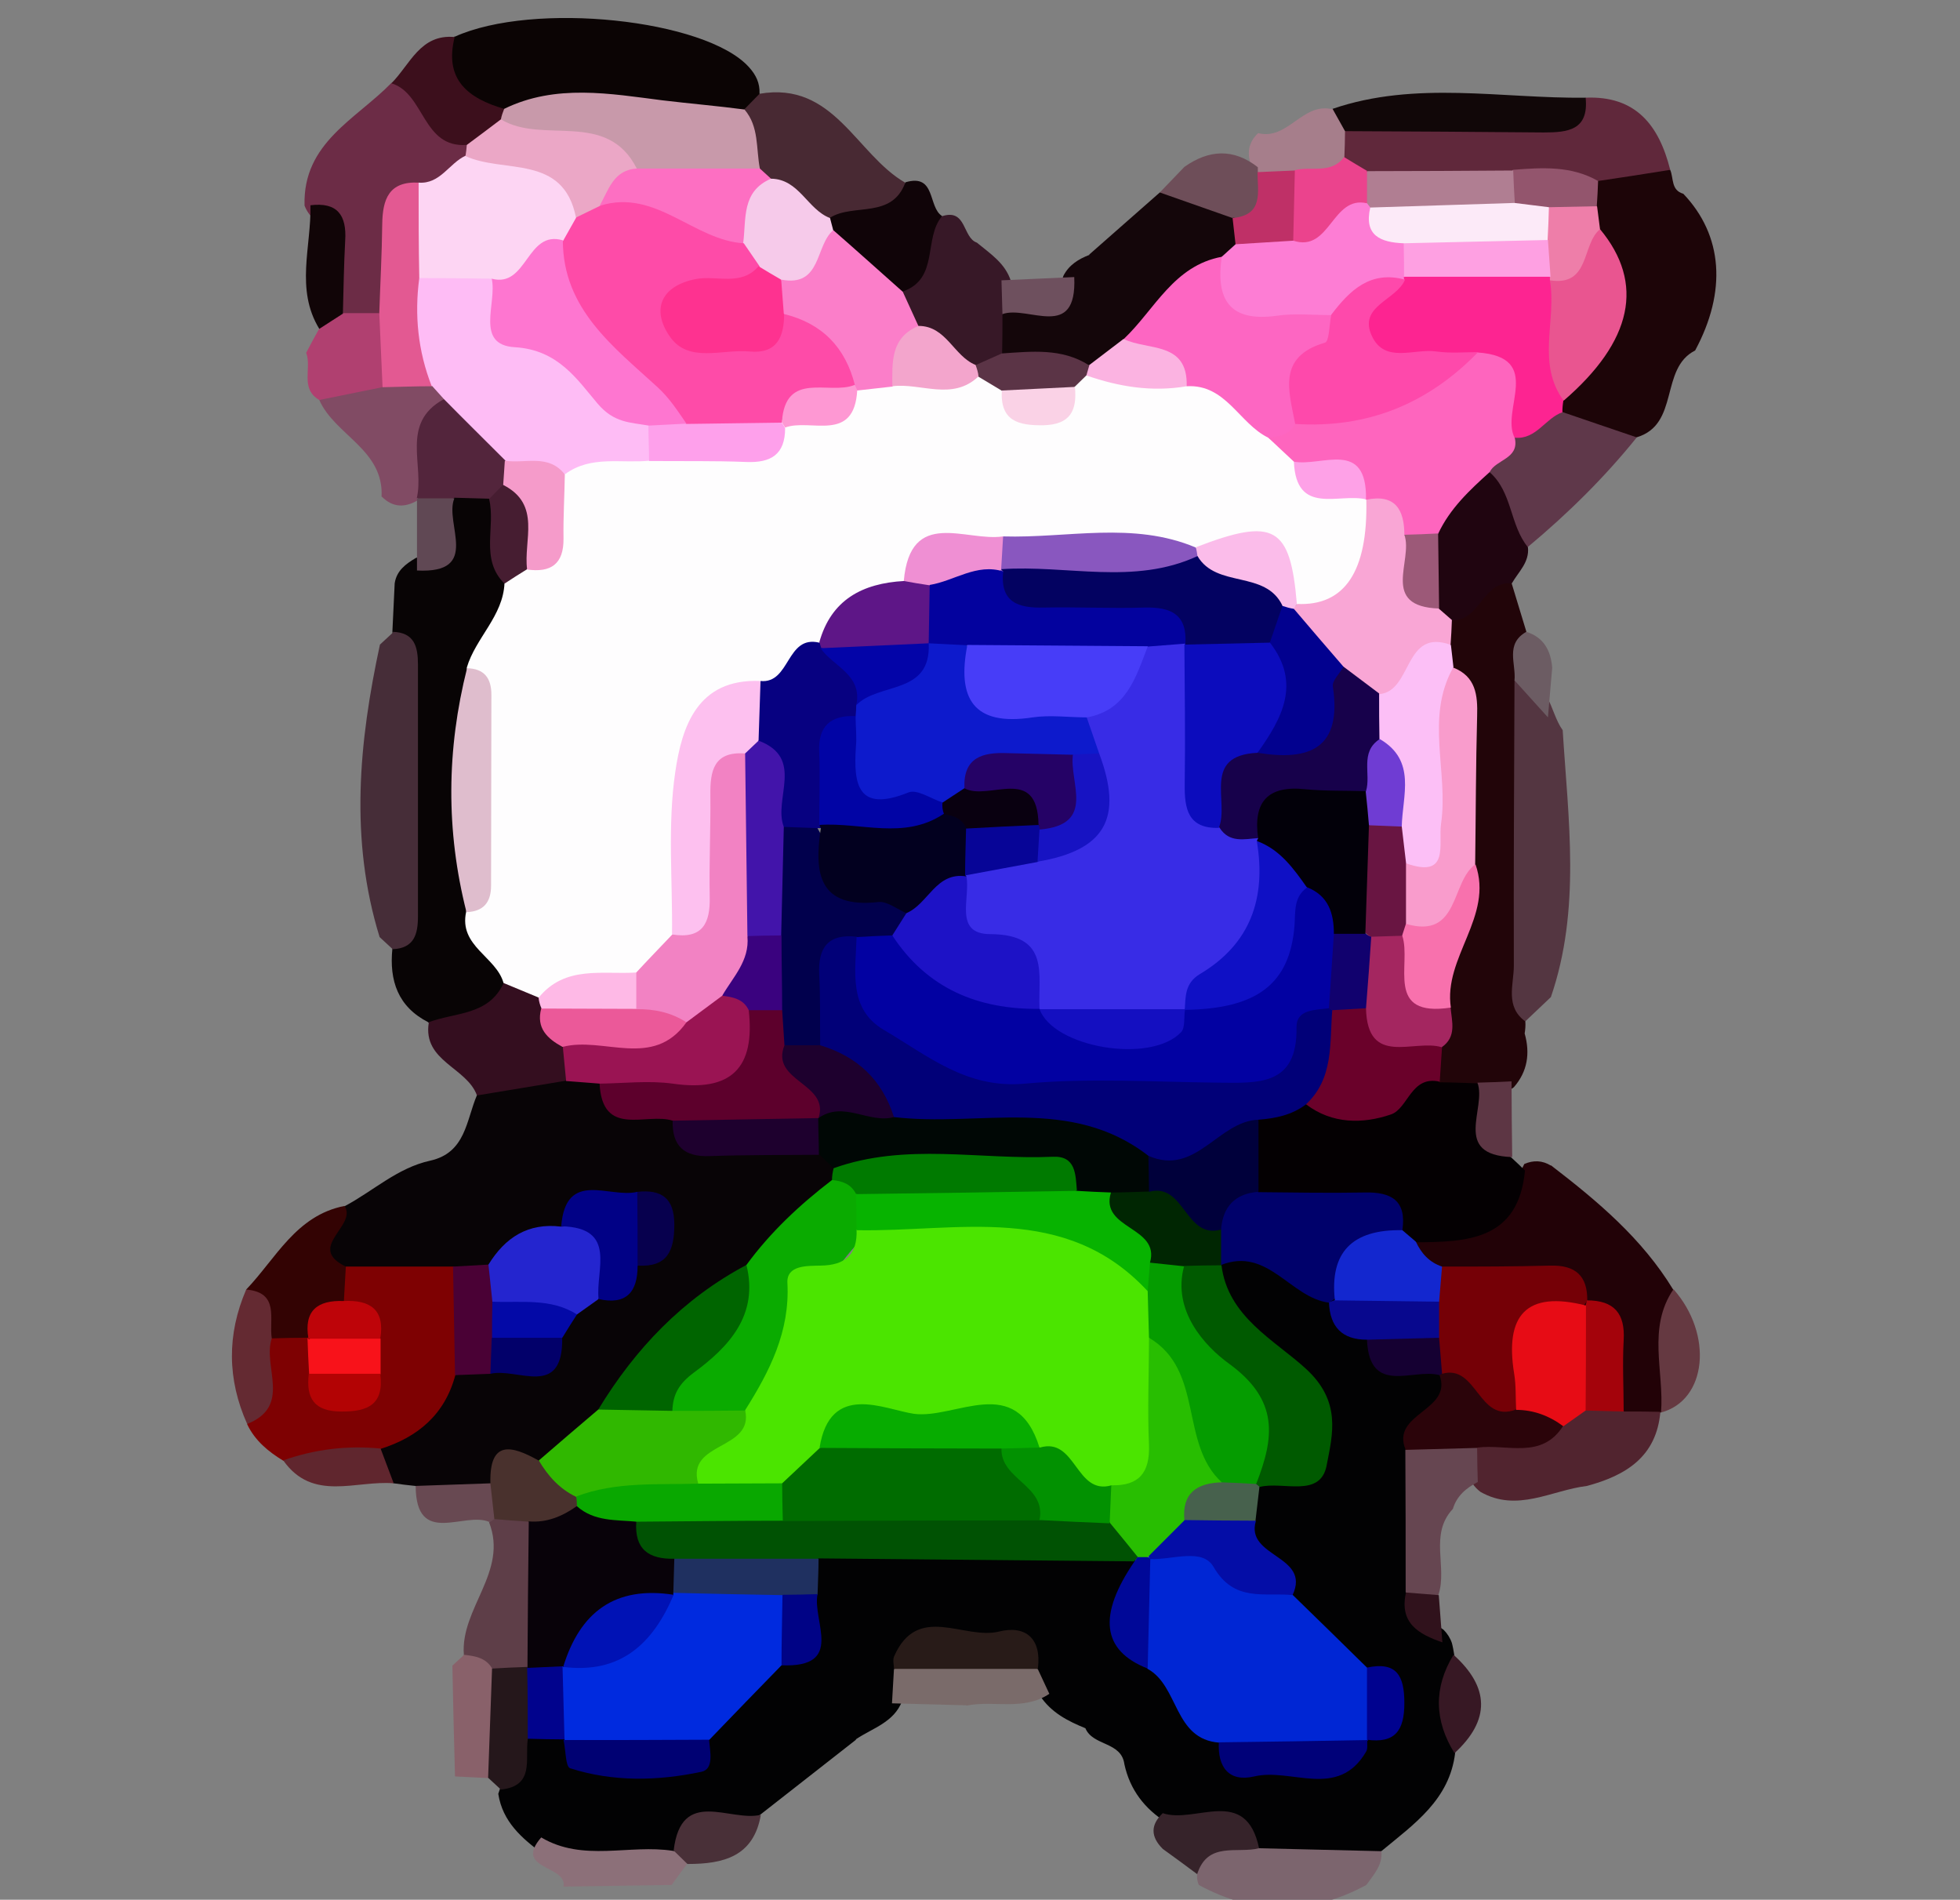 <?xml version="1.0" encoding="UTF-8"?>
<svg id="Capa_2" xmlns="http://www.w3.org/2000/svg" version="1.1" viewBox="0 0 597.9 579.4">
  <rect x="0" y="0" width="597.9" height="579.4" fill="#808080" stroke="none"/>
  <!-- Generator: Adobe Illustrator 29.0.1, SVG Export Plug-In . SVG Version: 2.1.0 Build 192)  -->
  <defs>
    <style>
      .st0 {
        fill: #0026d4;
      }

      .st1 {
        fill: #330303;
      }

      .st2 {
        fill: #200510;
      }

      .st3 {
        fill: #6e505e;
      }

      .st4 {
        fill: #60262e;
      }

      .st5 {
        fill: #fdc0ef;
      }

      .st6 {
        fill: #f59bca;
      }

      .st7 {
        fill: #30b800;
      }

      .st8 {
        fill: #e70c15;
      }

      .st9 {
        fill: #f9a6d5;
      }

      .st10 {
        fill: #5d3644;
      }

      .st11 {
        fill: #be0409;
      }

      .st12 {
        fill: #60283b;
      }

      .st13 {
        fill: #11016e;
      }

      .st14 {
        fill: #08088e;
      }

      .st15 {
        fill: #49312d;
      }

      .st16 {
        fill: #a42660;
      }

      .st17 {
        fill: #fd6fc2;
      }

      .st18 {
        fill: #005a00;
      }

      .st19 {
        fill: #691542;
      }

      .st20 {
        fill: #0b0404;
      }

      .st21 {
        fill: #653941;
      }

      .st22 {
        fill: #fea1e7;
      }

      .st23 {
        fill: #6c5c63;
      }

      .st24 {
        fill: #fd2491;
      }

      .st25 {
        fill: #6e4e59;
      }

      .st26 {
        fill: #100408;
      }

      .st27 {
        fill: #030261;
      }

      .st28 {
        fill: #fdd5f3;
      }

      .st29 {
        fill: #000898;
      }

      .st30 {
        fill: #fe3290;
      }

      .st31 {
        fill: #814b64;
      }

      .st32 {
        fill: #89616a;
      }

      .st33 {
        fill: #6f3cd3;
      }

      .st34 {
        fill: #080209;
      }

      .st35 {
        fill: #1d0508;
      }

      .st36 {
        fill: #fad2e6;
      }

      .st37 {
        fill: #493038;
      }

      .st38 {
        fill: #2b040a;
      }

      .st39 {
        fill: #07004e;
      }

      .st40 {
        fill: #3c0f1c;
      }

      .st41 {
        fill: #040002;
      }

      .st42 {
        fill: #25171b;
      }

      .st43 {
        fill: #9c5978;
      }

      .st44 {
        fill: #fbb3e1;
      }

      .st45 {
        fill: #0309a7;
      }

      .st46 {
        fill: #1d12c6;
      }

      .st47 {
        fill: #7c656e;
      }

      .st48 {
        fill: #7a6b6a;
      }

      .st49 {
        fill: #080405;
      }

      .st50 {
        fill: #eba7c6;
      }

      .st51 {
        fill: #090010;
      }

      .st52 {
        fill: #010186;
      }

      .st53 {
        fill: #110708;
      }

      .st54 {
        fill: #02001f;
      }

      .st55 {
        fill: #6a012a;
      }

      .st56 {
        fill: #1f3060;
      }

      .st57 {
        fill: #020009;
      }

      .st58 {
        fill: #684952;
      }

      .st59 {
        fill: #f99ccc;
      }

      .st60 {
        fill: #0aab00;
      }

      .st61 {
        fill: #371824;
      }

      .st62 {
        fill: #b07e92;
      }

      .st63 {
        fill: #f8121a;
      }

      .st64 {
        fill: #e95590;
      }

      .st65 {
        fill: #ef8fd3;
      }

      .st66 {
        fill: #000705;
      }

      .st67 {
        fill: #040da7;
      }

      .st68 {
        fill: #2425cf;
      }

      .st69 {
        fill: #4214aa;
      }

      .st70 {
        fill: #220509;
      }

      .st71 {
        fill: #543641;
      }

      .st72 {
        fill: #00016b;
      }

      .st73 {
        fill: #00003b;
      }

      .st74 {
        fill: #461d31;
      }

      .st75 {
        fill: #340e1f;
      }

      .st76 {
        fill: #0304a8;
      }

      .st77 {
        fill: #371827;
      }

      .st78 {
        fill: #002adf;
      }

      .st79 {
        fill: #664651;
      }

      .st80 {
        fill: #010078;
      }

      .st81 {
        fill: #30121c;
      }

      .st82 {
        fill: #e35992;
      }

      .st83 {
        fill: #1713c3;
      }

      .st84 {
        fill: #a67e8b;
      }

      .st85 {
        fill: #fea0eb;
      }

      .st86 {
        fill: #fd7dd4;
      }

      .st87 {
        fill: #382ce6;
      }

      .st88 {
        fill: #0104a5;
      }

      .st89 {
        fill: #b30304;
      }

      .st90 {
        fill: #fd66c2;
      }

      .st91 {
        fill: #0f10c5;
      }

      .st92 {
        fill: #080406;
      }

      .st93 {
        fill: #eb5999;
      }

      .st94 {
        fill: #17014b;
      }

      .st95 {
        fill: #fe65be;
      }

      .st96 {
        fill: #4be500;
      }

      .st97 {
        fill: #8957bf;
      }

      .st98 {
        fill: #eb438d;
      }

      .st99 {
        fill: #fe49ab;
      }

      .st100 {
        fill: #93556d;
      }

      .st101 {
        fill: #a4030b;
      }

      .st102 {
        fill: #750006;
      }

      .st103 {
        fill: #fbbcea;
      }

      .st104 {
        fill: #059c00;
      }

      .st105 {
        fill: #070181;
      }

      .st106 {
        fill: #473df8;
      }

      .st107 {
        fill: #0c0cbd;
      }

      .st108 {
        fill: #150032;
      }

      .st109 {
        fill: #fe4ba8;
      }

      .st110 {
        fill: #bf3067;
      }

      .st111 {
        fill: #000386;
      }

      .st112 {
        fill: #feb9e6;
      }

      .st113 {
        fill: #281b18;
      }

      .st114 {
        fill: #220207;
      }

      .st115 {
        fill: #0201a2;
      }

      .st116 {
        fill: #250266;
      }

      .st117 {
        fill: #5e3e48;
      }

      .st118 {
        fill: #1327cf;
      }

      .st119 {
        fill: #5b3446;
      }

      .st120 {
        fill: #5f384a;
      }

      .st121 {
        fill: #00028f;
      }

      .st122 {
        fill: #fcbff6;
      }

      .st123 {
        fill: #5e1687;
      }

      .st124 {
        fill: #03029e;
      }

      .st125 {
        fill: #000173;
      }

      .st126 {
        fill: #fceaf8;
      }

      .st127 {
        fill: #005203;
      }

      .st128 {
        fill: #462d38;
      }

      .st129 {
        fill: #b04070;
      }

      .st130 {
        fill: #5d002c;
      }

      .st131 {
        fill: #000179;
      }

      .st132 {
        fill: #0d1acc;
      }

      .st133 {
        fill: #642a32;
      }

      .st134 {
        fill: #9a1453;
      }

      .st135 {
        fill: #fb7ec9;
      }

      .st136 {
        fill: #01004d;
      }

      .st137 {
        fill: #f6caea;
      }

      .st138 {
        fill: #febcf5;
      }

      .st139 {
        fill: #09a800;
      }

      .st140 {
        fill: #07b300;
      }

      .st141 {
        fill: #f3a5cc;
      }

      .st142 {
        fill: #140fc1;
      }

      .st143 {
        fill: #28be01;
      }

      .st144 {
        fill: #07ac00;
      }

      .st145 {
        fill: #604854;
      }

      .st146 {
        fill: #47614d;
      }

      .st147 {
        fill: #f871ad;
      }

      .st148 {
        fill: #029101;
      }

      .st149 {
        fill: #f282c3;
      }

      .st150 {
        fill: #02018f;
      }

      .st151 {
        fill: #ee7ea9;
      }

      .st152 {
        fill: #fea0e2;
      }

      .st153 {
        fill: #4a0135;
      }

      .st154 {
        fill: #002602;
      }

      .st155 {
        fill: #3a027f;
      }

      .st156 {
        fill: #0012b5;
      }

      .st157 {
        fill: #fefdfe;
      }

      .st158 {
        fill: #02006a;
      }

      .st159 {
        fill: #fe76d0;
      }

      .st160 {
        fill: #14060a;
      }

      .st161 {
        fill: #01038d;
      }

      .st162 {
        fill: #007a00;
      }

      .st163 {
        fill: #dfbdcd;
      }

      .st164 {
        fill: #482933;
      }

      .st165 {
        fill: #6c2c46;
      }

      .st166 {
        fill: #7e0102;
      }

      .st167 {
        fill: #36232a;
      }

      .st168 {
        fill: #53253c;
      }

      .st169 {
        fill: #51242f;
      }

      .st170 {
        fill: #1e002e;
      }

      .st171 {
        fill: #c899aa;
      }

      .st172 {
        fill: #070597;
      }

      .st173 {
        fill: #020203;
      }

      .st174 {
        fill: #8c7079;
      }

      .st175 {
        fill: #fe98d3;
      }

      .st176 {
        fill: #006500;
      }

      .st177 {
        fill: #006c00;
      }

      .st178 {
        fill: #110507;
      }
    </style>
  </defs>
  <g id="Capa_1-2">
    <g>
      <path class="st173" d="M261,530.7c-9.7,7.6-19.3,15.1-29,22.7-8.2,6.2-20.1,5-27.3,13.4-13.2,4.3-26.2,4.5-39.1-1.4-6.4-4.7-12.3-9.8-13.6-18.3,2-6,4.2-11.9,7.9-17.1,3.1-2.4,6.6-2.7,10.2-1.8,1.6.6,3.1,1.5,4.4,2.7,14.4,9.3,28.3,8.7,38.3-1.7,5.9-10.4,13.9-18.6,24.4-24.4,12-3.9,5.8-14.6,8.2-22.1.8-4.2,2.2-7.9,6.1-10.3,29.8-5.3,59.6-3.3,89.4-1.3,8.1,3.1,6,8.9,4.6,15.3-1.5,7-3.4,14.9,5.6,19.2,9.4,6.3,13.7,17.5,23,24,12.6,11.1,25.9,10.3,39.5,2.1,1-1.3,2.2-2.5,3.5-3.6,8.1-6.4,8.4-11.9-1.8-16.3-10.5-5.9-18.8-14.1-24.4-24.8-3.1-8.4-13-13.6-11.6-24.2.2-3.8,1.1-7.4,3.6-10.4,22.9-11.4,23.4-18.2,5.4-38-7.4-8.2-23-13.1-15.6-29.5,14.3-9,23.6,0,32.8,9.1,4.1,4.6,8.1,9.3,13.3,12.9,4.3,9.2,15.9,5.8,21.7,12.4,6.8,10.6-8,15.5-6.5,24.7.1,12.1,0,24.2-.2,36.4-1,6.8.4,12.7,6.6,16.7,1.1,1.1,2,2.5,2.5,4,.3,1.1.5,2.3.7,3.5,1.7,10,1.5,20,.3,30-1.7,14.3-12.5,21.7-22.4,29.9-11,7.5-22.8,5.9-34.7,3.1-7.6-11-20.5-8.1-30.9-11.7-6.7-4.2-11.2-10-12.9-17.8-.9-7-9.6-5.5-11.9-11-5.4-2.2-10.5-4.8-13.9-10-1.9-2.8-3.3-5.8-4.6-8.8-12.1-9-24.7-8.8-34.9.6-.5,3.4-1.2,6.7-2.5,9.9-2.5,6.5-8.9,8.2-14,11.6h0Z"/>
      <path class="st92" d="M126.7,453.2c-2.2-.2-4.4-.5-6.6-.8-4.7-2.2-7.2-5.5-5.2-10.9,7.4-8.3,15.6-15.9,23.4-24,2.9-1.9,6.2-2.6,9.7-2.9,7-1.7,16.4,3.5,20.1-7.3,1.4-3,3.2-5.8,5.5-8.3,2.4-2.4,5.2-4,8.2-5.3,5.7-1.3,8.8-5.8,12.2-9.9,5.9-5.3,12.2-10.6-.7-15-8-.5-15.9-.7-20.8,7.6-8.1,3.8-16,8-23.7,12.6-3.7,1.5-7.6,1.9-11.5,2.1-10.1.5-20.1.9-30.1-.9-15.8-6-10-14.1-2.1-22.3,8.7-4.6,16.1-11.7,26.1-13.9,10.9-2.4,11-12.3,14.3-20,7.1-7.4,16.5-7.7,25.8-8.7,4,0,7.9.6,11.5,2.6,5.6,8.6,16.1,7.6,23.8,12.1,5,8.3,13.4,7,21.2,7.2,6.7.2,13.4-.2,19.9,1.9,2.7,1,5,2.7,6.6,5.1.9,1.7,1.3,3.5,1.1,5.4-6.2,12.4-17.1,20.4-27.1,29.2-15.6,12.8-29.6,27.1-42.4,42.6-5.5,6.9-10.9,13.8-19.9,16.4-8.3-1-13.5,5.1-19.9,8.6-6.9,2-13.4,1.3-19.3-3.2h0Z"/>
      <path class="st49" d="M130.7,311.8c-9.3-4.7-12-12.7-11-22.5,3.5-32.2,3.4-64.4,0-96.7.2-4.9.5-9.8.7-14.7.6-3.9,3.4-5.9,6.4-7.7,10.2-3.1,4.4-16.3,12.9-20.5,3.9-1.4,7.5-1.1,10.8,1.4,6,7.7,3.4,17.4,5.8,25.9,1.7,11.9-6.1,20.5-10.7,30.2-3.1,22.6-2.5,45.3-.3,67.9,1.7,9.5,10.9,16.2,10,26.7-5.4,10.6-13.2,15-24.8,10h0Z"/>
      <path class="st70" d="M461.1,177.8c1.5,4.9,3,9.9,4.5,14.8,1,6.2,1.9,12.5,1.4,18.8-.6,33.4,2.4,66.8-1.7,100.1.1,1.2,0,2.5-.2,3.7,1.7,6,.9,11.6-3.3,16.4-3.4,2.5-7.2,3.2-11.3,3.2-4.1,0-8-.9-11.5-3.4-2.9-3.2-3.4-7.1-3-11.3.5-4.8,2-9.5,1.9-14.5-1.2-15,10.9-27.7,7.2-43.1-2-18.7,4.1-38-4-56.3-1.3-2.8-2-5.7-2.1-8.8,0-3,.6-5.9,1.9-8.6,5.6-5.6,8.7-15.9,20.1-11.2h0Z"/>
      <path class="st20" d="M138.7,11.2c24.1-10.9,76.5-5.3,89.7,9.2,2.3,2.5,3.4,5,3.3,8.1,1.1,4.1-1.5,6-4.5,7.6-13.3,4.7-26.3-1.3-39.5-1.4-11.5-.1-22.9-.3-34.4,1.4-19.5-5.6-21.1-8.4-14.7-25h0Z"/>
      <path class="st166" d="M138.9,419.4c-3.2,12-11.4,18.9-22.8,22.5-9.3,6.5-19.2,7.5-29.7,3.6-4.6-2.8-8.6-6.1-11-11.1,3.5-8.8.2-19.2,6.9-27.2,3.6-2.2,7.3-2.2,11-.2,3.2,2.4,4.4,5.9,5.3,9.5.9,3.3.4,7.6,5.4,8.2,4.7.6,6.6-1.9,7-6.1.2-3.1.4-6.2.2-9.3.5-6.5-6.1-8.7-8.3-13.6-.9-3.6-.7-6.9,2.6-9.4h32.9c8.2,10.9,7.7,21.9.6,33.1h0Z"/>
      <path class="st35" d="M509.5,51.8c1.1,2.6.2,6.2,4,7.3,12.1,12.7,13.3,29.8,3.6,47.8-10.9,5.5-4.6,22.6-17.9,26.5-9,2.8-16.4-.4-23-6.4-.9-1.6-1.2-3.4-1-5.2,12.1-15.5,22.1-31.4,9.8-51.6-1-2.8-1.3-5.6-1.2-8.5.4-3.1,1.4-5.9,3.4-8.3,7.1-5.3,14.3-8.5,22.2-1.6h0Z"/>
      <path class="st114" d="M473.1,355.4c14.2,10.9,27.8,22.3,37.3,37.9,1.2,12.8,4.6,25.8-3.8,37.6v-.2c-3.6,2.7-7.4,3.3-11.4,1.2-5.3-5-5.3-11.9-5.2-18.3,0-6.5-1.9-11.6-7.4-15.1-4.9-8.6-13.2-6.9-21-7.1-7.3-.2-14.6.4-21.8-1.6-4.8-1.9-8.5-4.7-8.7-10.4,11.8-7.5,27.1-9.9,33.9-24.4,2.8-1.2,5.5-1.1,8.1.5h0Z"/>
      <path class="st160" d="M332.2,77.7c7.2-6.3,14.4-12.7,21.6-19,9.5-4.6,16.9-.7,23.7,5.9,1.6,2.5,2.2,5.3,1.9,8.2-.5,2.8-2,5.1-4.2,6.9-12.4,6.4-20.8,17.5-30.6,26.9-4.2,3.8-8.7,7-14.6,7.2-8.4-1.6-17.5,0-25-5.8-2.4-3.3-2.6-6.9-1.2-10.7,4.2-8.5,17.6-2.8,20.6-13.2,1.7-3.3,4.6-5.1,8-6.4h0Z"/>
      <path class="st165" d="M92.9,62.6c-.5-19.1,15.7-26.2,26.5-37.3,14.9-3.7,15.1,12.6,23.7,17.3.8,1.8,1,3.6.6,5.5-2.9,6.7-8.7,9.8-15,12.2-8,2.1-6.6,8.8-7.1,14.6-.7,7.6.8,15.7-4.8,22.3-3.4,2.2-7,2.4-10.7.9-10.8-8-1.4-22.6-10.3-31.2-1.3-1.2-2.3-2.6-2.9-4.2h0Z"/>
      <path class="st12" d="M509.5,51.8c-7.3,1.2-14.6,2.3-22,3.4-9,3.5-18.3.9-27.5,1.6-13.9-.2-27.8,1.3-41.6-1.1-4.5-1.3-8.1-3.6-10.2-7.9-1-3.4-.6-6.5,2-9.1,16.5-7.6,34-2.4,50.9-3.9,7.7-.7,16.2,2.1,22.5-5,15.5-.7,22.5,8.5,25.9,22h0Z"/>
      <path class="st71" d="M465.4,311.6c-6.4-4.6-3.6-11.3-3.6-17.1-.1-29,.1-58.1.2-87.1,11-.8,10.5,9.5,14.7,15.3,1.7,27.3,5.6,54.6-3.6,81.4-2.6,2.5-5.2,4.9-7.8,7.4Z"/>
      <path class="st128" d="M119.8,192.7c6.6.2,7.7,4.5,7.7,10,0,25.6,0,51.2,0,76.8,0,5.5-1.2,9.7-7.7,10-1.3-1.2-2.7-2.5-4-3.7-9.2-29.8-6.3-59.5.1-89.2,1.3-1.2,2.7-2.5,4-3.7h0Z"/>
      <path class="st164" d="M227.1,33.3c1.5-1.6,3.1-3.1,4.6-4.7,22.7-3.9,29.4,18.4,44.4,27.1,1.6,16.3-11.9,11.3-19.9,14.1-9-.8-14.9-7.3-21.9-11.9-2.2-1.7-3.9-3.8-5.3-6.3-2.2-5.9-4.3-11.9-2-18.3h0Z"/>
      <path class="st120" d="M476.7,125.7c7.5,2.6,15,5.1,22.6,7.7-9.9,12.3-21.1,23.3-33.2,33.4-12.6-1.6-10.3-13.2-13.9-20.9,0-6.1,4-10.1,7.9-14,5.1-3.3,9.4-8.8,16.7-6.2h0Z"/>
      <path class="st75" d="M130.7,311.8c8.1-3.1,18.3-2,22.9-11.9,4.6-3.2,8.2-.9,11.7,2.2,1.1,1.3,2,2.8,2.8,4.3,1.7,4.8,4.7,8.9,6.5,13.6.9,3.5.6,6.8-1.9,9.6-9.1,1.5-18.1,3-27.2,4.5-3.1-8.6-16.6-10.4-14.7-22.2h0Z"/>
      <path class="st53" d="M483.7,29.8c1,9.9-5.4,10.6-12.8,10.6-20.2-.2-40.4-.3-60.6-.4-3.5-1-5.9-2.6-3.8-6.8,25.4-8.7,51.5-3.1,77.2-3.4h0Z"/>
      <path class="st77" d="M305.8,95.8c0,4,0,8-.1,11.9.3,5.2-3.4,5.6-7.1,6-8.5-1.5-14.1-7.8-20.7-12.5-3.4-3.6-5.1-7.7-4-12.7,4.2-7.7,3.8-18.2,13.6-22.6,7.4-2.3,6.1,6.6,10.5,8.1,4.1,3.4,8.7,6.3,10.4,11.8.9,3.8.3,7.2-2.5,10h0Z"/>
      <path class="st169" d="M495.4,430.5c3.7,0,7.4,0,11.1.1-1.2,13.7-10.5,19.4-22.4,22.6-10.8,1.3-21.3,8.2-32.5,1.8-3.9-3-4.5-7-3.4-11.4,5.6-10.3,18.8-4.2,25.5-12,3.3-2.2,6.7-4,10.7-4.7,4.2-.6,7.8.7,10.9,3.5h0Z"/>
      <path class="st2" d="M454.4,144c7,6.1,6.1,16.1,11.7,22.9.5,4.6-2.9,7.5-4.9,11-8.9-.8-9.7,11.6-18.3,11.3-3.6.3-5.4-1.9-6.7-4.8-2.2-6.8-1.9-13.8-.8-20.7,3.3-9.4,7-18.6,19-19.7h0Z"/>
      <path class="st31" d="M116.4,151.5c.7-14.4-14.2-18.7-19-29.5,4.4-6.8,11.3-7.9,18.5-8.5,5.1-.3,10.1-.2,15,1.7,2.9,1.4,4.9,3.4,5.3,6.7-3.3,10.1-1.9,21.6-8.8,30.7-3.9,2.3-7.6,2.2-10.9-1.1Z"/>
      <path class="st1" d="M93.7,408c-3.6,0-7.2.1-10.8.2-5.2-3.6-5.7-9.7-7.8-14.9,9.1-9.5,15.2-22.6,30-25.5,4,6.1-11.9,12.6.4,18.5-.2,3.5-.4,7-.6,10.5-2.1,4.2-6,6.9-9.1,10.2-.7.3-1.4.7-2.1,1h0Z"/>
      <path class="st117" d="M141.5,504.7c-1.1-14.2,13.6-25.3,7.7-40.4.8-.7,1.5-1.4,2.3-2.1,4.3-1.6,8.1-1.2,11.3,2.5,5.5,12.9,3.7,26.1,2,39.3-.6,2-1.6,3.7-2.9,5.3-3.4,2.6-7.3,3-11.3,2.2-3.8-1.1-7.2-3-9.1-6.7h0Z"/>
      <path class="st26" d="M287.4,65.9c-5.8,6.8-.8,19.1-12,23-11.9-.3-16.6-9.9-22.8-17.7-.5-1.7-.3-3.3.6-4.8,7.2-4.5,18.9.5,23-10.8,9.4-2.8,6.8,7.6,11.2,10.3h0Z"/>
      <path class="st47" d="M384.1,563.7c12.4.3,24.9.6,37.3.9.4,4.3-2.4,7.2-4.6,10.3-17,9.2-34,9.3-51.1,0-.5-1.1-.6-2.2-.5-3.3,1.9-13.3,9.6-12.3,18.9-7.9h0Z"/>
      <path class="st40" d="M142.4,44.2c-13.6,1-12.8-15.7-23-18.8,5.7-5.7,8.8-15.1,19.3-14.1-3.3,13,4.1,18.7,15.1,21.9.9,1.5,1.1,3.1.5,4.7-2.9,4.1-5.7,8.6-12,6.3h0Z"/>
      <path class="st129" d="M93.4,107.6c1.3-2.5,2.6-4.9,4-7.4,1.1-3.7,3.3-5.5,7.3-4.7,3.6,0,7.3,0,10.9,0,7.5,7.2,6.6,14.8,1,22.6-6.4,1.3-12.8,2.6-19.2,3.9-6-3.5-2.2-9.7-4-14.4h0Z"/>
      <path class="st174" d="M204.9,574.9c-11,.2-22,.3-33,.5,1.2-6.6-15.4-5.1-6.8-15,12.8,7.6,26.9,2,40.2,4.1,2.3.4,3.8,1.7,4.2,4.1-1.6,2.1-3.1,4.2-4.7,6.4h0Z"/>
      <path class="st133" d="M75.1,393.3c10.3.9,6.9,9,7.8,14.9-2.9,8.6,6.3,20.6-7.5,26.1-6.1-13.6-6.2-27.3-.3-41h0Z"/>
      <path class="st32" d="M138.8,541.8c-.3-11.2-.6-22.5-.8-33.8,1.2-1.1,2.4-2.2,3.6-3.3,3.4.4,6.7.9,8.6,4.3,7,11.4,8.2,22.5-1.2,33.3-3.4-.2-6.8-.3-10.2-.5h0Z"/>
      <path class="st21" d="M506.7,430.8c1-12.5-4.3-25.7,3.8-37.6,12.2,13.8,10.2,33.9-3.8,37.6Z"/>
      <path class="st167" d="M384.1,563.7c-6.7,1.7-15.7-2.2-18.9,7.9-3.5-2.6-7-5.2-10.5-7.7-3.7-3.7-3.8-7.3,0-10.9,9.9,3.4,25.4-8.6,29.4,10.8h0Z"/>
      <path class="st84" d="M406.5,33.2c1.3,2.3,2.5,4.5,3.8,6.8,0,2.6-.1,5.2-.2,7.9-.5,8.6-7.5,7.1-12.8,8.3-3.9,0-7.6-.3-11.3-1.7-1.8-.8-3.1-2-4.2-3.7-1.5-3.8-1.1-7.3,2-10.2,9,2.3,13.5-9.4,22.5-7.3h0Z"/>
      <path class="st37" d="M209.7,568.5c-1.4-1.4-2.8-2.7-4.2-4.1,2.3-19.5,17.2-8.6,26.6-10.9-2.2,12.8-11.5,15-22.3,15Z"/>
      <path class="st25" d="M376,66.5l-22.2-7.8c2.5-2.6,5-5.2,7.5-7.8,7.5-5.3,15-5.7,22.4.1v1.4c3.9,8.2,7,15.9-7.6,14Z"/>
      <path class="st61" d="M443.7,534.7c-6.2-10-6.4-20-.3-30,11,9.9,11.3,19.9.3,30Z"/>
      <path class="st4" d="M86.4,445.4c9.6-3.4,19.5-4.6,29.7-3.6,1.3,3.5,2.7,7.1,4,10.6-11.5-1-24.7,5.8-33.7-7h0Z"/>
      <path class="st58" d="M126.7,453.2c7.7-.3,15.3-.5,23-.8,3.3,3.3,3.5,6.9,1.2,10.8-.5.4-1,.8-1.6,1-7.6-3.4-22.4,7.8-22.5-11Z"/>
      <path class="st23" d="M473.5,203.7c-.4,5-.9,10-1.3,15.1-3.4-3.8-6.8-7.5-10.2-11.3.5-5.1-2.9-11.1,3.6-14.8,5.4,1.7,7.5,5.8,7.9,11Z"/>
      <path class="st0" d="M394.4,486.5c7.6,7.4,15.2,14.8,22.7,22.2,6.1,7.3,6.1,14.7,0,22h.1c-15,9-30,8-45.2.8-14-1-12.3-17.2-21.9-22.5-8-10.6-5.6-21.5-1.2-32.6,7-8.1,15.8-7.4,23.4-2.6,7.2,4.6,15.9,6.7,22.2,12.8h0Z"/>
      <path class="st78" d="M238.4,507.9c-7.3,7.5-14.7,15.1-22,22.7-14.8,8.8-29.5,8.7-44.3.1l.2-.2c-5.5-5.4-5.3-11.8-3.6-18.6.6-1.7,1.6-3.3,2.8-4.6,14-3.5,24.2-12.5,33.6-22.9,1.7-1.1,3.5-1.8,5.4-2.4,10.5-1.3,21-3.4,30.2,4.2,4.2,7.7,4.2,15-2.1,21.6h0Z"/>
      <path class="st127" d="M346.1,476.2c-32.1-.3-64.3-.6-96.4-.9-14,9.5-29.6,4-44.6,4.8-9.7-1.6-16.3-5.4-11.6-16.9,14.2-9,30-3.2,45-4.8,24.9-1,49.8-1,74.7,0,7.3.2,14.6-.5,21.8,1.4,6,1.8,10.4,5.4,12.6,11.3.5,2,0,3.7-1.6,5h0Z"/>
      <path class="st18" d="M372.6,385.8c1.9,15.8,16.2,22.9,25.7,31.6,11,10,8.2,20.1,6.4,29.5-1.9,10.1-13.3,4.8-20.4,6.6-.7-.5-1.4-1.1-2-1.6,1.4-15.4-4.5-27.5-15.3-38.3s-13.4-16.3-6.9-27.7c3-2.9,6.5-3.3,10.3-1.9.7.6,1.5,1.2,2.2,1.8h0Z"/>
      <path class="st72" d="M405.4,397.3c-11.8-1.5-18.6-17.1-32.9-11.5v.2c-3-3.6-4.6-7.6-4-12.4,1.7-9,7.6-13.5,16.3-14.9,10.2-1.5,20.5-1.4,30.7-.4,7.4.7,14.7,2.3,15.4,11.9-.4,6-5,7.9-9.7,9-7.8,1.8-10,8-12.1,14.4-.9,1.6-2.1,2.9-3.7,3.7h0Z"/>
      <path class="st79" d="M450.8,452c-3.5,1.8-6.4,4.2-7.6,8.2-7.3,7.8-1.6,17.7-4.4,26.2-3.6,2.7-7,2.9-10-.8,0-14.5,0-28.9-.1-43.4,7.1-6.5,14.4-7.1,21.9-.6,0,3.5.1,6.9.2,10.4h0Z"/>
      <path class="st38" d="M450.7,441.6c-7.3.2-14.6.4-21.9.6-4.7-11.3,14.5-11.8,10.3-22.9.6-.6,1.3-1.2,1.9-1.8,10.3-4.5,14.1,9.1,23.2,8.1,5.5,1.3,11.2,2.5,12.7,9.2-6.6,10.5-17.2,5.5-26.2,6.7h0Z"/>
      <path class="st67" d="M394.4,486.5c-8.7-.9-17.9,2.3-24.2-8.6-3.4-5.9-12.6-2.1-19.3-2.4-.5-.9-.9-1.7-1.4-2.5,1.3-8,7-11.2,14-13.2,7-1,13.9-1.4,19.6,4.1-3.3,11.1,16.9,10.4,11.2,22.6h0Z"/>
      <path class="st48" d="M294.8,520.1c-7.6-.2-15.1-.4-22.7-.6.2-3.5.4-6.9.6-10.4,14.6-9.3,29.3-9.2,43.9,0,1.2,2.5,2.3,5,3.5,7.5-7.9,5.3-16.9,1.9-25.3,3.6h0Z"/>
      <path class="st56" d="M205.7,475.4c14.7,0,29.3,0,44,0,0,3.6-.2,7.2-.3,10.9-3.5,3.2-7.1,2.9-10.7.2-11.1-.2-22.2-.4-33.4-.7-3-3.6-2.9-7,.3-10.4h0Z"/>
      <path class="st113" d="M316.6,509c-14.6,0-29.3,0-43.9,0,0-1.2-.4-2.6,0-3.7,7.2-16.6,21.4-5,32.1-7.7,8.1-2,13,2.2,11.8,11.3Z"/>
      <path class="st125" d="M172,530.7c14.8,0,29.6,0,44.3-.1.3,3.6,1.6,9-2.4,9.8-13.3,2.8-26.9,3.1-40-1.1-1.4-.5-1.3-5.6-2-8.6Z"/>
      <path class="st131" d="M371.9,531.4c15.1-.2,30.2-.4,45.2-.7-.1,1.2.2,2.7-.4,3.6-8.6,14.6-22.8,4.8-34.1,7.5-7.7,1.8-11.2-2.8-10.8-10.5Z"/>
      <path class="st42" d="M148.9,542.2c.4-11.1.8-22.2,1.2-33.3,3.6-.2,7.1-.4,10.7-.5,6.5,7.3,6,14.6.2,22-.9,6.1,2.2,14.3-8.2,15.4-1.3-1.2-2.6-2.4-3.9-3.6Z"/>
      <path class="st14" d="M417,408.6c-7.6,0-11.3-3.9-11.6-11.4.6-.2,1.2-.5,1.8-.7,10.8-7.4,21.7-6.6,32.8-.6,3,4.4,3,8.7.1,13.2-7.8,5.5-15.5,4.9-23.1-.5h0Z"/>
      <path class="st29" d="M350.9,475.5c-.3,11.1-.5,22.3-.8,33.4-14-5.5-15.3-16.2-4-32.7l.9-1.3c1-1.4,2-1.4,3.1,0l.9.6h0Z"/>
      <path class="st146" d="M383.1,463.8c-7.3,0-14.6-.1-21.9-.2-5.6-10.8,1.2-13.6,9.8-15.4,4.6-.2,8.8.9,12.1,4.3,0,0,1.1.9,1.1.9-.4,3.4-.8,6.9-1.2,10.3h0Z"/>
      <path class="st161" d="M161,530.4c0-7.3,0-14.6-.2-22v.2c3.5-3.1,7.1-3.4,10.8-.5.2,7.5.4,14.9.6,22.4-3.7,0-7.5-.1-11.2-.2h0Z"/>
      <path class="st111" d="M238.7,486.4c3.6,0,7.1-.1,10.7-.2-1.7,8.2,8.5,22.5-11,21.7,0-7.2.2-14.3.3-21.5h0Z"/>
      <path class="st108" d="M417,408.6c7.3-.2,14.7-.4,22-.6,3.7,3.4,3.6,7.1.9,11,0,0-.8.4-.8.4-8-2.2-21.3,6.4-22.1-10.7h0Z"/>
      <path class="st121" d="M417,530.6c0-7.3,0-14.6,0-22,9-1.9,11.4,2.4,11.4,10.8,0,8.4-2.8,12.4-11.5,11.2h0Z"/>
      <path class="st81" d="M428.9,485.7c3.3.3,6.7.5,10,.8.4,4.8.7,9.6,1.1,14.4-7.3-2.5-13.2-5.9-11.1-15.2Z"/>
      <path class="st60" d="M227.7,385.8c7.3-10,16.3-18.4,26.1-25.9,4.8-3.4,7.8-.8,10.3,3.2,1.8,3.9,2.1,8,1.9,12.2-18.9,15-20.6,41.7-38.5,57.5-7.1,3.3-14.1,3.5-21.1-.2-6.3-6.2-4-12.6,1.3-17.3,9.2-8.3,14.2-19.1,20-29.5h0Z"/>
      <path class="st66" d="M254.3,356.3l-4.4-4.2c-2.8-3-3.3-6.4-2.1-10.2.8-1.8,1.9-3.2,3.4-4.5,8.2-5.5,17.1,0,25.5-1.7,13.6-.3,27.2.5,40.8,0,14-.6,25.5,3.5,33.9,15.2,2.4,4.2,2.6,8.4.3,12.7-3.2,3.6-7.5,4.6-12.1,4.8-4.4.2-8.6-.8-12.4-3-4.8-6.9-11.9-7.4-19.5-7.4-17.8,0-35.7,1.1-53.4-1.5h0Z"/>
      <path class="st7" d="M205.1,430.3c7.4,0,14.8,0,22.2-.1,6,14.6-10.7,15.7-14.5,24.5-11.4,5.1-23.7,3-35.5,5.2-7.6-1.9-13.9-5-12.9-14.5,6-5.2,12.1-10.4,18.1-15.5,7.6-5.1,15.2-5.9,22.6.4h0Z"/>
      <path class="st130" d="M205.2,341.8c-8-2.6-21.5,5.4-22.3-11.4,4.3-5.4,10.7-6,16.5-5.4,14.2,1.6,22.7-4.7,27.2-17.6,3.6-2.7,7.5-3,11.6-1.2,3.6,2.5,4.8,6.3,5.6,10.2-1.5,9,14.8,13.8,5.9,24.6h-.1c-14.6,9.2-29.4,8.3-44.4.8h0Z"/>
      <path class="st134" d="M228.4,308.1c2,17.6-5.3,25-23.2,22.4-7.3-1-14.8-.1-22.2,0-3.4-.3-6.9-.5-10.3-.8-.3-3.4-.7-6.9-1-10.3,9.2-10.5,24.4-.7,34-10.1,4.6-3.6,9.1-7.3,15.2-7.9,4.1.5,7.9,1.3,7.5,6.8h0Z"/>
      <path class="st176" d="M205.1,430.3c-7.5-.1-15.1-.3-22.6-.4,11.3-18.6,25.8-33.8,45.2-44.1,3.8,15.3-5.4,25-16,32.8-4.7,3.5-6.4,6.7-6.6,11.7h0Z"/>
      <path class="st162" d="M254.3,356.3c22-7.9,44.6-2.5,66.9-3.5,7-.3,6.9,5.4,7.3,10.3-22.3,10.2-44.9,8.2-67.4,1-1.5-3-4.2-3.9-7.3-4.2,0-1.2.2-2.4.5-3.6h0Z"/>
      <path class="st68" d="M182.6,396.2l-6.6,4.7c-9.5,2.2-18.8,3-27.3-3.2-2.5-4.1-2.3-8.1.3-12,5.1-8.3,12.1-12.8,22.1-11.6,17.1-1,19.9,4.6,11.4,22.2h0Z"/>
      <path class="st170" d="M205.2,341.8c14.8-.3,29.6-.5,44.4-.8,0,3.7.2,7.5.2,11.2-11.1.1-22.2,0-33.3.4-7.8.3-11.5-3.1-11.3-10.8h0Z"/>
      <path class="st52" d="M182.6,396.2c-1-8.8,5.9-21.8-11.4-22.2,1.4-17.5,14.8-8.4,23.2-10.5,6,7.5,5.9,15,.1,22.6,0,8-3.5,12-11.9,10.1h0Z"/>
      <path class="st15" d="M164.4,445.5c2.8,4.7,6.3,8.6,11.3,11,1.4,1.6,1.6,3.4.5,5.3-4.3,5.2-9.2,6.8-15,2.3-3.5-.2-6.9-.5-10.4-.8-.4-3.6-.8-7.2-1.2-10.8-.4-13.6,6.6-11.6,14.8-7h0Z"/>
      <path class="st153" d="M149,385.7c.4,3.8.8,7.6,1.2,11.3,2.6,3.3,4,6.9,3.9,11.1,0,4.2-1.6,7.8-4.5,10.9-3.6.1-7.2.3-10.8.4-.2-11-.4-22-.6-33.1,3.6-.2,7.1-.4,10.7-.6h0Z"/>
      <path class="st45" d="M150.1,408c0-3.6,0-7.3.1-11,8.7.4,17.8-1.2,25.8,3.9-1.5,2.3-3,4.7-4.4,7-7.2,6.1-14.3,6.1-21.4,0h0Z"/>
      <path class="st39" d="M194.5,386.1c0-7.5,0-15.1-.1-22.6,7.4-.8,11.3,1.9,11.3,10s-2.2,13-11.1,12.5h0Z"/>
      <path class="st158" d="M150.1,408c7.2,0,14.3,0,21.4,0,.3,18.8-13.8,9-21.9,11,.1-3.7.3-7.4.4-11Z"/>
      <path class="st157" d="M164.2,304.2c-3.5-1.5-7.1-2.9-10.6-4.4-2.2-8-13.7-11.2-11.4-21.7,3.2-24.8,3-49.6.2-74.5,2.7-9.1,11.1-15.7,11.5-25.8.7-4,3.5-6.1,6.7-8,11.7-6.3,2.9-20.6,11.1-28.3,7.2-6.9,16.3-6.4,25.3-6.3,13.3-2.6,28.4,5.6,40.3-6.3,7.2-5.6,18.4-3.3,23.9-12.2,3.3-2.1,6.9-3,10.8-3.3,8.4-.6,16.9-.5,25.3.2,3.8-.7,7,.7,9.9,3.1,6.5,9.2,12.8,10.7,18.6-.7,1.8-2.2,4.2-3.2,7-3.3,9.3-1.9,18.4.9,27.6.6,12.5,0,20.6,7.9,28.5,16.1,3.1,3.2,6,6.6,8.5,10.2,3.8,9.9,15.5,5.6,21.5,11.9,1.2,1.6,2.1,3.4,2.6,5.4,2.8,28.9-1.6,34.4-24.3,30.9-6.8-14.4-16.7-23.2-34-17.8-18-3.2-36.2-.6-54.2-1.7-11.2.4-23.5-3-30.8,9.7-9.6,6-20.1,10.8-27.1,20.4-6.1,5.7-11.6,12.2-20.2,14.1-14.1,5.7-20.5,15.9-20.2,31.4.3,13.4,1.7,27-1.9,40.3-2.9,6.6-7.7,11.3-13.8,14.9-10,2.9-20.2,4.7-30.7,5.2h0Z"/>
      <path class="st163" d="M142.4,203.8c5.3.1,7.5,3,7.5,8.1,0,19.4-.1,38.8-.1,58.2,0,5.1-2.3,7.9-7.5,8.1-6.3-24.8-6.1-49.6.2-74.5h0Z"/>
      <path class="st168" d="M127.1,152.1c2.5-10.1-5.1-23,8.2-30.3,12.4.2,17.2,9.2,21.4,18.7.5,2.9.3,5.7-.7,8.4-1.5,2.6-3.4,4.6-6.8,3.2-3.5-.1-7.1-.2-10.6-.3-3.8,3-7.6,2.9-11.4,0h-.1c0,.1,0,.1,0,.1Z"/>
      <path class="st74" d="M149.2,152.2l4.3-4.4c16.7,4.6,13.5,14.8,7.3,25.8-2.3,1.4-4.6,2.9-6.9,4.4-7.6-7.5-2.6-17.3-4.7-25.8h0Z"/>
      <path class="st145" d="M127.2,152c3.8,0,7.6,0,11.4,0-3.2,7.6,8.4,23-11.4,22,0-7.3,0-14.6,0-22h0Z"/>
      <path class="st41" d="M427.8,375.2c1.3-9-3.3-11.7-11.5-11.5-10.8.2-21.6,0-32.5-.1-5.7-6.5-5.9-13.6-2.4-21.2,4-5.5,10-7,16.3-7.8,10.9,1,21.8,2.6,31.3-5.5,2.9-2.4,7-1.7,10.1,1,3.8,0,7.7.2,11.5.3,6.9,6,3.4,16.8,10.5,22.7,1.4,1.3,2.8,2.6,4.1,3.9-2,21.3-17.6,21.8-33.5,21.9-3,.7-4.2-.7-4.1-3.5h0Z"/>
      <path class="st9" d="M395.6,184.2c14.6.7,21.7-9.9,21.2-31.8,9-6.2,13.1-1.4,15.9,6.8,2.3,8.8-1.7,19,6.3,26.5,1.3,1.1,2.6,2.3,3.9,3.4-.1,2.5-.2,5-.4,7.5-8.2,4.1-9.7,16.2-20.3,17.6-5.7-.2-9.8-3.6-13.8-7.1-5.2-5.8-11.8-10.5-14.5-18.3-.2-1.8.4-3.3,1.8-4.6h0Z"/>
      <path class="st59" d="M443.3,203.6c6.9,2.7,7.5,8.4,7.3,14.8-.4,15.1-.4,30.1-.6,45.2-2,5-1.4,10.7-4.5,15.6-5.8,9.1-11.9,12.2-19.7,2.3-2.6-6-2.5-11.9.5-17.7,12.8-9.7,5.7-23.6,7.8-35.7,1.5-8.7-4.2-20.2,9.2-24.4h0Z"/>
      <path class="st122" d="M443.3,203.6c-8.6,15.3-1.4,31.8-3.7,47.6-.9,6.2,2.8,16.9-10.7,12.1-3.7-2.4-4.6-6.1-5.2-10.1-.7-9.4,0-19.2-5.7-27.6-1.1-5.1-1.5-10,2.8-13.9,10.1-.9,7.4-20.3,21.8-15,.3,2.3.5,4.6.8,7h0Z"/>
      <path class="st55" d="M439.2,329.9c-8.8-2-9.6,8.2-14.9,10-8.5,2.9-17.9,3-25.9-3.1.9-10.4,1.5-20.9,7.8-29.9,3.5-2.3,7.1-2.5,10.9-1,6,7.2,16.5,6.7,22.8,13.4-.2,3.5-.5,7-.7,10.5h0Z"/>
      <path class="st16" d="M439.8,319.4c-8.4-2.6-22.7,6.2-23.1-11.9-5.4-6.9-5.2-14-.9-21.3,3.1-3.2,6.8-4,11-2.4,8.2,5.8,6.3,18.5,15.7,23.5.4,4.3,1.9,8.9-2.7,12.1h0Z"/>
      <path class="st147" d="M442.6,307.3c-20.3,3.1-12-13.1-14.8-21.8-.8-1.6-.4-2.8,1.2-3.7,16.3,4.7,13.5-12.9,21.1-18.2,5.6,16-9.9,28.4-7.5,43.8h0Z"/>
      <path class="st10" d="M461.2,352.9c-18.4-.7-7.6-14.9-10.5-22.7,3.5-.1,6.9-.2,10.4-.4,0,7.7.1,15.4.2,23.1h0Z"/>
      <path class="st171" d="M152.8,36.4c.2-1.1.6-2.2,1-3.2,15.7-7.7,32.5-4.6,48.3-2.6,8.3,1,16.7,1.7,25,2.8,4.5,5.2,3.5,11.9,4.7,18-10.8,9-23,5.9-35.1,4-9.1-4.8-18-9.7-28.7-10.5-6.1-.4-11.9-2.5-15.2-8.5h0Z"/>
      <path class="st63" d="M116.1,408.3c0,3.6,0,7.2,0,10.8-7.3,6.2-14.5,6.2-21.8,0-.2-3.7-.4-7.4-.5-11l.5.4c7.3-6.1,14.6-6.1,22,0Z"/>
      <path class="st89" d="M94.2,419c7.3,0,14.5,0,21.8,0,1.2,9.2-3.6,11.6-11.9,11.5-8.3,0-10.8-4.1-9.9-11.5h0Z"/>
      <path class="st11" d="M116.1,408.3c-7.3,0-14.6,0-22,0-1.5-8.6,2.8-11.8,10.7-11.5,8-.4,12.7,2.5,11.2,11.5h0Z"/>
      <path class="st24" d="M476.7,125.7c-5.3,1.8-8,8.4-14.6,7.8-8-4.8-1.9-19.8-15.1-20.8-4.4-.2-8.7.2-13-.1-7.3-.6-15.6,0-19-8.4-3.8-9.3,2.3-15,9.1-19.9,1.7-1.2,3.6-2.2,5.6-2.9,13.6-2.4,27.1-3.1,40.7.4,2,.9,3.5,2.2,4.7,4,4.9,11.9,3.2,24.2,1.8,36.4-.2,1.2-.3,2.4-.3,3.6h0Z"/>
      <path class="st64" d="M477,122.2c-8.4-11.4-2.1-24.5-4.2-36.7,5.8-4.5,4.9-15.6,15.3-15.6,13.7,16.5,9.9,34.2-11.1,52.3h0Z"/>
      <path class="st151" d="M488.1,69.9c-5.7,4.6-2.9,17.5-15.3,15.6v-1c-3-3.2-4.4-7-4.4-11.4,0-4.4,1-8.5,4.2-11.7,5.3-3,10.2-2.8,14.6,1.6.3,2.3.6,4.6.9,7h0Z"/>
      <path class="st100" d="M487.2,62.9c-4.9.1-9.8.2-14.7.3-3.8,2.9-7.6,2.6-11.5,0-2.6-3.9-2.4-7.8.5-11.4,8.9-.7,17.8-1.3,26,3.4-.1,2.6-.2,5.1-.4,7.7h0Z"/>
      <path class="st102" d="M439.9,419c-.3-3.7-.6-7.3-.9-11,0-3.7,0-7.4,0-11-2.5-3.8-2.8-7.4.9-10.7,11,0,22,0,33-.3,7.7-.2,11.4,3.1,11.3,10.7-.5.7-1,1.4-1.6,2.1-18.5,2.7-13.5,20.8-20.2,31.1-11.4,4.4-11.8-14-22.5-10.9h0Z"/>
      <path class="st118" d="M439.9,386.3c-.3,3.6-.6,7.1-.9,10.7-10.6-.1-21.2-.3-31.8-.4-1.6-14.6,5.2-21.7,20.6-21.4,1.4,1.2,2.7,2.3,4.1,3.5,1.7,3.6,4.1,6.3,8,7.6h0Z"/>
      <path class="st101" d="M495.4,430.5c-3.9-.1-7.9-.2-11.8-.3-7.2-10.7-7.2-21.4.1-32.1l.4-1.5c8.3,0,11.7,4,11.2,12.2-.4,7.2,0,14.4,0,21.6h0Z"/>
      <path class="st90" d="M386.9,133.5c-8.9-4.3-12.9-16.4-24.9-15.7-5.7-5.7-14.8-7-19.2-14.4,9.5-9,15.2-22.4,30-25.1,6.3,15.1,22,10.8,33.1,16.2,4,4.3,4.3,9.7.4,13.3-7.2,6.6-6.4,15.7-9.2,23.7-2.7,3.8-6,4.8-10.1,2.1h0Z"/>
      <path class="st86" d="M406,96.1c-5.5,0-11.1-.6-16.5.2-14.5,2-18.7-5-16.8-18,1.4-1.2,2.7-2.5,4.1-3.7,3.7-5,9.4-5.2,14.8-5.9,9.4,2,13.1-10.7,22.4-8.7,1.6.4,3.1,1.2,4.5,2.2,3.3,4.9,8.7,7.8,11.9,12.8,1.1,3.6.7,6.9-2.2,9.6l.2.8c-8.8.9-13.6,10.1-22.5,10.7h0Z"/>
      <path class="st44" d="M342.8,103.4c7.3,3.6,19.6.6,19.2,14.4-10.5,1.8-20.6.2-30.6-3.3-1-1-1.1-1.8-.6-2.4.5-.5,1-.7,1.4-.7,3.5-2.7,7-5.3,10.5-8h0Z"/>
      <path class="st110" d="M394.6,73.4c-5.9.4-11.8.7-17.7,1.1-.3-2.7-.6-5.3-.9-8,9.6-.9,7.6-8,7.6-14,3.8-.2,7.6-.3,11.5-.5,5.9,7.3,5.6,14.5-.5,21.5h0Z"/>
      <path class="st119" d="M332.3,111.4c-.3,1-.6,2.1-.9,3.1-1.2,1.2-2.4,2.3-3.6,3.5-7.1,6.5-14.6,6.4-22.3,1.1-2.3-1.4-4.7-2.8-7-4.2-.9-.6-1.3-1.3-1.3-2.2,0-.9.1-1.3.3-1.3,2.7-1.2,5.4-2.4,8.1-3.6,9.1-.6,18.3-1.7,26.6,3.6h0Z"/>
      <path class="st3" d="M305.5,85.5c7.4-.3,14.8-.7,22.2-1,.9,19.7-14.1,8.5-21.9,11.3-.1-3.4-.2-6.8-.3-10.3Z"/>
      <path class="st28" d="M127.7,55.7c6.6.5,9.3-5.9,14.3-8.2,22.8-5,30.3-1.4,35.9,17.2.1,4.4-1.7,8-4.7,11.1-8,5.8-14.2,14.9-25.8,14.2-7.7.4-15.4.7-21.7-5.1-5.1-10.1-5.8-20,2-29.2h0Z"/>
      <path class="st82" d="M127.7,55.7c0,9.7,0,19.4.2,29.1,6.3,10.4,7.9,21.4,3.8,33-5,0-10,.2-15,.3-.3-7.5-.7-15.1-1-22.6.3-9.1.8-18.1.9-27.1.1-7.6,2-13.2,11.2-12.7h0Z"/>
      <path class="st50" d="M175.7,66.3c-3.9-19.4-22-13.3-33.7-18.7.2-1.1.3-2.3.4-3.4,3.5-2.6,7-5.2,10.4-7.8,12.8,7.8,32.4-3.1,41.5,15.1-2.1,5.3-6,9.2-9.8,13.2-2.7,1.8-5.4,3.9-8.9,1.6h0Z"/>
      <path class="st178" d="M104.7,95.6c-2.4,1.6-4.9,3.1-7.3,4.7-7.4-12.1-2.4-25.1-2.7-37.7,8.2-1,11.1,3,10.6,10.8-.4,7.4-.5,14.8-.7,22.2h0Z"/>
      <path class="st62" d="M461.6,51.9c.1,3.4.3,6.7.5,10.1-14.4,10-29.1,8.5-44,1.4l-1-1.3c-2.7-3.3-3-6.6,0-9.9,14.9,0,29.7-.1,44.5-.2h0Z"/>
      <path class="st98" d="M417,52.1v9.9c-10.7-2.5-11.2,15.1-22.5,11.4.2-7.2.3-14.3.5-21.5,5-1.3,11.1,1.3,15-4,2.3,1.4,4.6,2.8,7,4.2h0Z"/>
      <path class="st17" d="M183,62.6c2.7-4.8,4.2-10.8,11.3-11.2,12.5,0,25,0,37.5,0,1.1,1,2.3,2.1,3.4,3.1-.4,7.9-1.9,15.4-8.1,21.1-16.7,2.6-29.8-7.3-44.1-12.9Z"/>
      <path class="st137" d="M226.7,74.2c1-7.4-.6-15.8,8.5-19.7,8.6.1,11.1,9.4,18,12,.3,1.3.7,2.5,1,3.8.6,9.6-.8,17.8-13,18.3-4-.3-7.4-1.8-10.4-4.4-2.8-2.7-4.8-5.8-4.1-10h0Z"/>
      <path class="st95" d="M386.9,133.5c3.3-.3,6.4-.9,8.1-4.2,18.5-7.4,37.6-13.4,55.7-21.8,20.6,1.4,6.8,17.7,11.4,26.1,1.4,6.4-5.8,6.5-7.7,10.4-6.1,5.5-12.1,11.1-15.7,18.8-3.3,3.4-6.8,3-10.3.4,0-7.7-2.7-12.6-11.6-10.8h-.1c-4.6-9.2-16.4-4.4-22-11.6-2.6-2.4-5.2-4.9-7.8-7.3h0Z"/>
      <path class="st93" d="M209.4,311.8c-10.2,14.4-25.4,4.2-37.8,7.5-4.6-2.5-8.1-5.7-6.5-11.7,8.5-6.5,18.4-5.2,28.2-4.8,6.8.6,13.2,1.6,16.1,9h0Z"/>
      <path class="st112" d="M194.2,307.7c-9.7,0-19.4-.1-29-.1-.5-1.1-.8-2.2-.9-3.3,8.1-10,19.5-7,29.9-7.7,3.4,3.7,3.1,7.4,0,11.2Z"/>
      <path class="st135" d="M238.4,85.3c12.3,2.3,10.2-10.4,15.8-15.1,7.1,6.2,14.1,12.5,21.2,18.8,1.6,3.5,3.2,7,4.8,10.5-.7,7-2.9,13.3-8,18.4-3.6.4-7.1.8-10.7,1.2-.7-.4-1.5-.7-2.2-1.1-7.4-7.6-15.3-14.8-22.5-22.7-1.2-3.6-1.3-7,1.6-9.9h0Z"/>
      <path class="st141" d="M272.2,117.8c0-7.3-.6-14.8,8-18.4,8.5,0,10.7,9.2,17.4,11.9.4,1.1.8,2.3.9,3.5-8,7.6-17.6,1.9-26.3,3h0Z"/>
      <path class="st8" d="M483.8,398.1c0,10.7,0,21.4-.1,32.1-2.3,1.6-4.5,3.2-6.8,4.8-4.3-3.2-9.1-5-14.4-5-.2-3.7,0-7.4-.6-11-2.9-17.8,3.6-25.5,22-20.8h0Z"/>
      <path class="st43" d="M428.4,163.1c3.4-.1,6.9-.2,10.3-.4.1,7.6.2,15.2.3,22.9-18.2-.6-7.8-14.7-10.6-22.5h0Z"/>
      <path class="st138" d="M131.7,117.8c-4.2-10.7-5.3-21.7-3.8-33,7.4,0,14.8.1,22.2.2,7.9,19.8,30.5,23.5,42.7,38.7,1.8,2.3,5.1,3.4,7,6,1.7,3.9,1.2,7.6-1.6,10.8-8.7.9-17.9-1.7-25.8,4.1-6.7,1.3-13.1,1.4-18.3-4.2-6.2-6.2-12.5-12.4-18.7-18.7-1.2-1.3-2.4-2.7-3.6-4h0Z"/>
      <path class="st34" d="M161.2,464c5.5.5,10.3-1.5,14.7-4.6,6.3.5,13.4-1.6,18.2,4.7-.6,8.4,3.8,11.5,11.6,11.3-.1,3.5-.2,6.9-.3,10.4v.7c-12.1,5.8-23.8,12.4-33.5,22l-.2-.3c-3.6.2-7.2.3-10.8.5.1-14.9.2-29.8.4-44.6h0Z"/>
      <path class="st156" d="M171.8,508.4c5.1-16.7,15.8-24.8,33.7-22-6.3,14.9-16.2,24.2-33.7,22Z"/>
      <path class="st177" d="M317.2,463.7c-26.1,0-52.3.1-78.4.2-2.9-3.5-4-7.5-3-12,2.6-8,8.3-12.6,16.3-14.7,17.3-1.2,34.7-2.9,51.9,1.3,7.2,6.9,19.6,11.1,13.3,25.2Z"/>
      <path class="st143" d="M372.7,452.1c-7.5.2-12.2,3.2-11.4,11.6-3.7,3.7-7.5,7.5-11.2,11.2h-1.5c0,0-1.5,0-1.5,0-2.8-3.5-5.6-6.9-8.4-10.3-2.4-3.8-3-7.7-1.3-11.9,6-7.6,7.9-16.2,7.7-25.8-.1-6.7-.2-13.6,4.5-19.2,3.6-1.9,8.2-2.1,9.8,1.3,6.6,13.7,15.7,26.7,13.3,43.1h0Z"/>
      <path class="st139" d="M238.6,452.4c0,3.8.1,7.6.2,11.4-14.9,0-29.8.2-44.6.3-6.3-.6-12.9,0-18.2-4.7,0-1-.1-2-.2-3,12.1-4.6,24.8-3.5,37.3-3.9,8.5-6.3,17-6.8,25.6-.1h0Z"/>
      <path class="st148" d="M339,453c-.2,3.9-.3,7.7-.5,11.6-7.1-.3-14.2-.6-21.4-1,2.2-10.5-11.9-12.3-11.6-21.8,2.6-3.6,6.5-4.5,10.6-4.8,11.3,0,17.9,6.9,22.9,15.9Z"/>
      <path class="st104" d="M372.7,452.1c-13-11.9-5.3-34.1-22.2-44.1-4.6-3.8-5-9-4.6-14.5.4-3.3,1.5-6.2,3.8-8.6,4.1-2.3,8-2.4,11.5,1.3-3.7,13.6,6.4,24.4,13.7,29.7,15.4,11.2,13.8,22.6,8.3,36.7-3.5-.2-7-.4-10.5-.5h0Z"/>
      <path class="st154" d="M361.2,386.2c-3.5-.4-6.9-.7-10.4-1.1-7.7-5-18.2-8.6-11.9-21.4,3.9,0,7.8-.2,11.6-.3,13.3-7.5,15.4,6.2,22,11.5,0,3.7,0,7.3,0,11-3.8,0-7.6.1-11.4.2h0Z"/>
      <path class="st73" d="M372.5,375c-11,3.1-11.1-14.5-22-11.5,0-3.7-.1-7.4-.2-11,11-4.1,19.2-17.1,33.6-11,0,7.3,0,14.7,0,22-7.1.5-10.9,4.5-11.4,11.5h0Z"/>
      <path class="st96" d="M350.1,393.8c.1,4.8.3,9.5.4,14.3,0,10.9-.5,21.8,0,32.6.3,8.4-3,12.5-11.4,12.3-11,3.2-10.8-14.8-21.9-11.5-22.4-8.8-44.7-9.1-67.1.1-3.8,3.6-7.7,7.2-11.5,10.8-8.5,0-17,.1-25.6.1-3.8-12.9,17.1-10.1,14.3-22.4,7.5-11.9,13.7-24,12.9-38.8-.3-5.5,6.1-5.2,10.1-5.3,7.5-.1,11.3-3.3,11-11,29.6-15.8,70.9-7.1,88.8,18.6h0Z"/>
      <path class="st140" d="M350.1,393.8c-25.2-27.2-58-18-88.8-18.6,0-3.7-.1-7.3-.2-11,22.5-.3,44.9-.6,67.4-1,3.5.2,6.9.4,10.4.5-3.5,11.3,15.1,10.3,11.9,21.4-.2,2.9-.5,5.8-.7,8.6h0Z"/>
      <path class="st80" d="M383.9,341.5c-12.3.4-19.1,17.4-33.6,11-23.7-18.4-51.6-8.7-77.6-11.8-9.7-7.4-20.1-14.1-26.4-25.1-2.3-7.2-2.4-14.5-.9-21.8,1.6-7.5,5.5-12.3,14.2-10.1,9.2,5.9,5.5,19,14,25.3,11,8.2,22.1,15.9,36.8,15.7,15.5-.2,31,.2,46.4,0,14.6-.2,30.5,2.9,37.3-16.2,1.2-3.5,6.1-3.5,10-2.3.8.6,1.5,1.3,2.3,1.9-.8,10.1.5,20.9-8.1,28.8-4.3,3.2-9.2,4.2-14.4,4.6h0Z"/>
      <path class="st170" d="M250.2,318.8c11.3,3.4,18.9,10.5,22.5,21.9-7.6,2.1-15.4-5.1-23,.3,3.5-10.7-14.8-11.1-10.4-22.2,3.7-2.9,7.3-2.7,10.9,0h0Z"/>
      <path class="st136" d="M250.2,318.8c-3.6,0-7.3,0-10.9,0-.2-3.6-.5-7.1-.7-10.7-5.7-6.6-5.3-14.5-5.1-22.5.5-11-2.3-22.3,3.4-32.7,3.1-3.6,7-4.1,11.3-2.7,5.8,12.8,16.9,19.9,28.4,26.7,1.5,4.5-.6,7.6-3.9,10.2-4.1,1.9-7.8,1.4-11.3-1.4-8.7-1-11.9,3.2-11.5,11.5.4,7.2.2,14.3.3,21.5h0Z"/>
      <path class="st155" d="M238.4,285.4c0,7.6.2,15.1.2,22.7-3.4,0-6.8,0-10.2,0-1.6-3.4-4.8-4-8-4.4-1.6-8.2,2.4-14.2,7.6-19.7,3.8-1.8,7.2-1.3,10.4,1.4h0Z"/>
      <path class="st149" d="M228,285.6c.7,7.4-4.4,12.4-7.7,18.1-3.6,2.7-7.3,5.4-10.9,8.1-4.6-3-9.8-4.1-15.3-4,0-3.7,0-7.4,0-11.2,3.6-3.9,7.3-7.7,10.9-11.5,9.6-7.4,5-18,5.9-27.2.7-7.2-.8-14.7,1.8-21.7,3.1-8.6,8.6-11.5,16.8-5.7,5.3,18.6,7.1,37-1.5,55.2h0Z"/>
      <path class="st5" d="M227.3,229.8c-9.6-.7-10.7,5.3-10.6,12.8.1,10.3-.4,20.6-.2,30.9.2,8.1-2.2,13-11.5,11.5.2-16.5-1.4-33.3,1-49.6,2-13.7,6.7-28.5,25.9-27.7,4.2,5.2,4.4,10.9,2.2,17-1.4,2.9-3.7,4.7-6.9,5.1h0Z"/>
      <path class="st105" d="M231.4,225.9c.2-6.1.4-12.1.6-18.2,9.1.9,7.8-14.1,17.9-11.7.9.1,1.8.2,2.7.4,8.5,3.6,13.5,9.4,11.6,19.3-.5,1.7-1.4,3.3-2.4,4.7-11.5,7.5-3.7,21.1-9.6,30.4-.6.6-1.2,1.2-1.9,1.8-3.7-.1-7.5-.3-11.2-.4-8.2-7.1-4-17.9-7.8-26.3h0Z"/>
      <path class="st97" d="M306,163.6c19.6.6,39.6-4.7,58.8,3.4,1.4,2.1,1.3,4.1-.2,6.1-18.9,10.9-38.4,8.1-58.1,2.5-3.6-3.9-4.1-7.9-.5-12Z"/>
      <path class="st123" d="M249.9,196c3.6-13.1,13.2-18.1,25.9-18.8,2.9-1.7,5.8-1.7,8.7.1,4.2,5.7,4,11.7,1.4,17.9-1.1,1.9-2.7,3.3-4.6,4.2-10.6,4.2-20.7,1.4-30.8-1.8l-.5-1.6h0Z"/>
      <path class="st85" d="M198,140.6c0-3.6-.2-7.2-.2-10.7,2.6-3.7,6.5-4.7,10.6-5.2,9-.4,18.1-1.1,26.9,1.7,1.9.9,3.3,2.3,4.2,4.2,0,8-4.3,10.6-11.8,10.3-9.9-.4-19.7-.2-29.6-.3h0Z"/>
      <path class="st6" d="M154,140.5c6.2,1,13.3-2.2,18.3,4.2-.1,6.5-.5,13-.4,19.5.1,7.9-3.9,10.5-11.1,9.5-1.2-8.9,4.5-19.8-7.3-25.8.2-2.4.3-4.9.5-7.4h0Z"/>
      <path class="st103" d="M365.3,169.7c-.1-.9-.3-1.9-.5-2.8,23.9-9.2,28.8-6.4,30.8,17.2l-.9,1.6c-1.6.9-3.3,1.1-5,.8-8.7-4.8-21.4-3.6-24.4-16.8h0Z"/>
      <path class="st65" d="M283.5,178.5c-2.6-.4-5.2-.8-7.8-1.3,2-22.5,18.9-11.9,30.3-13.6-.2,3.4-.4,6.8-.6,10.1-.5.7-1.1,1.4-1.6,2.2-6.4,3.4-12.9,6.5-20.3,2.6h0Z"/>
      <path class="st175" d="M261.5,119c-.9,16.3-14.3,8.5-22,11.4-.3-.5-.7-1.1-1-1.6-.3-15.8,3.8-17.8,22.2-11.5l.8,1.7Z"/>
      <path class="st36" d="M305.6,119.1c7.4-.4,14.9-.7,22.3-1.1.7,7.1-1.3,11.5-9.6,11.7-7.7.1-13.2-1.3-12.7-10.6h0Z"/>
      <path class="st22" d="M394.7,140.8c8.5,1.6,22.3-7,22,11.5-8.3-2-21.3,5.1-22-11.5Z"/>
      <path class="st94" d="M420.7,211.6c0,4.6,0,9.1.1,13.7.7,5.9,1.6,11.9-3,16.9-11.4,5.9-26.7,2.5-35.2,15.2-6,2-10.5.2-13.3-5.4-3-11.8-3.2-22.4,11.3-26.8,12.1.4,21.7-2.2,22.5-17.1.2-2.9,2.9-5.3,6.7-4.8,3.6,2.7,7.3,5.5,10.9,8.2h0Z"/>
      <path class="st150" d="M409.8,203.4c-1.1,2-3.5,4.2-3.2,6,2.8,18.8-7,22.8-22.9,20.2-.7-11.4,5.7-22.8.1-34.2.6-4.9,2.4-8.8,7.4-10.6,1.2.4,2.3.7,3.5.9,5,5.9,10,11.7,15.1,17.6h0Z"/>
      <path class="st19" d="M428.9,281.7c-.4,1.2-.8,2.5-1.2,3.7-3.2.1-6.3.2-9.5.3-.9-.6-1.8-1.2-2.7-1.9-5.3-10.6-5.2-21.1.2-31.6,3.9-3.3,7.9-3.5,11.9-.2.4,3.7.9,7.4,1.3,11.1,0,6.2,0,12.3,0,18.5h0Z"/>
      <path class="st33" d="M427.6,252.1c-3.3-.1-6.6-.3-9.9-.4-3.6-3.1-3.5-6.7-1-10.4,1.6-5.2-2-11.9,4.2-15.9,11.3,6.6,6.9,17.2,6.7,26.8h0Z"/>
      <path class="st13" d="M418.3,285.8c-.5,7.2-1,14.5-1.6,21.7-3.4.2-6.8.4-10.3.6l-1.1-.6c-5.3-7.1-5-14.3-.8-21.8,3.8-3.4,7.8-3.8,12.1-1,.5.5,1,.8,1.7,1h0Z"/>
      <path class="st99" d="M450.8,107.5c-15.3,15.7-33.7,23.2-55.7,21.8-1.9-10-5.6-20.5,9.1-24.8,1.3-.4,1.3-5.5,1.9-8.5,5.6-7.4,11.9-13.6,22.5-10.7-2.6,6.3-14.4,8-10.1,17.2,4,8.5,12.9,3.7,19.7,4.7,4.2.6,8.5.2,12.7.2h0Z"/>
      <path class="st152" d="M428.3,84.5c0-3.4,0-6.9-.1-10.3,14.4-9.5,29.1-8.4,44-1,.3,3.8.5,7.5.8,11.2-14.9,0-29.8,0-44.6,0h0Z"/>
      <path class="st126" d="M472.1,73.2c-14.7.3-29.3.7-44,1-6.9-.3-12.1-2.3-10.1-10.9,14.7-.5,29.3-.9,44-1.4,3.5.4,7,.9,10.5,1.3-.1,3.3-.2,6.6-.4,9.9Z"/>
      <path class="st109" d="M260.7,117.4c-7.8,3.2-21.2-4.6-22.2,11.5-9.7.1-19.4.3-29.1.4-16.4-7-27-20.1-36.8-34.2-5-7.2-6.5-14.3-.8-21.7,1.3-2.4,2.7-4.7,4-7.1,2.5-1.2,4.9-2.4,7.4-3.6,16.9-5.2,28.4,10.6,43.7,11.5,1.6,2.3,3.2,4.7,4.8,7,.2,9.6-8.1,6.9-13.1,8.9-3.3,1.3-8.2,1.3-7.9,6.1.4,5.7,5.8,5.2,9.9,5.8,7.3,1.1,12.8-3.3,18.7-6.2,11.6,2.9,18.6,10.2,21.5,21.7h0Z"/>
      <path class="st159" d="M171.7,73.3c0,21,15.5,32.5,28.9,44.8,3.7,3.4,6.1,7.2,8.8,11.1-3.8.2-7.6.4-11.5.6-5.7-1-10.6-.8-15.6-6.7-6.2-7.3-12-16.4-25.2-17.2-12.4-.7-5.4-13.5-7.1-20.9,10.9,2.9,10.6-15,21.7-11.7h0Z"/>
      <path class="st30" d="M239.2,95.7c0,7.1-2.2,12.3-10.6,11.5-8.3-.8-18.6,3.7-24.3-4.6-5.6-8.1-2.8-15.4,8-17.5,6.4-1.2,13.8,2.3,19.1-3.9,2.3,1.4,4.6,2.8,6.9,4.1l.8,10.4h0Z"/>
      <path class="st144" d="M250,441.6c3.2-20.3,19.8-11.7,28.8-10.4,12.7,1.7,31.2-12.7,38.3,10.3-3.9.1-7.7.2-11.6.3-18.5,0-37-.1-55.5-.2h0Z"/>
      <path class="st115" d="M406.9,284.8c-.5,7.6-1,15.1-1.5,22.7-4.1.6-10,.2-9.9,5.9.3,17.9-11.8,16.9-23.9,16.8-19.6-.2-39.4-1.5-58.9.3-17.8,1.7-29.8-8.6-43.1-16.4-10.9-6.4-8.6-17.9-8.3-28.3,3.6-.2,7.2-.4,10.8-.5,13.8,7.6,27.6,15,42.8,19.5,1.6.7,3,1.6,4.2,2.8,13.2,10,26.5,9.9,39.9.2,1.3-1.2,2.7-2.2,4.3-3,15.2-3.2,26.4-10.2,27.9-27.5.4-4.4,3-8.1,8.3-8.4,8.2,2.6,11.5,7.5,7.4,15.9h0Z"/>
      <path class="st46" d="M317.1,307.7c-18.8.2-34.3-6.2-44.9-22.4,1.4-2.3,2.9-4.5,4.3-6.8,3.2-9.9,7.9-17.1,19.9-10.6,3.9,5.3,7.5,10.4,14.1,13.4,12.7,5.7,14.1,15.1,6.6,26.4h0Z"/>
      <path class="st54" d="M294.8,267.3c-9.3-1.5-11.6,8.4-18.3,11.2-2.8-1.2-5.8-3.6-8.4-3.4-18.4,2.1-19.8-8.8-17.7-22.5l-.4-.9c10.9-8.3,24.1-2.9,35.9-6.2,4.4-.3,8.2.8,10.9,4.6,2.5,4.9,2.6,9.9.2,14.9-.7.8-1.4,1.5-2.1,2.2h0Z"/>
      <path class="st69" d="M231.4,225.9c14.2,5.3,4.4,17.8,7.7,26.3-.3,11-.5,22.1-.8,33.1-3.4,0-6.9.1-10.3.2-.2-18.6-.5-37.2-.7-55.7,1.4-1.3,2.7-2.6,4.1-3.9Z"/>
      <path class="st132" d="M261,218.5c.1-1.1.2-2.3.2-3.5,4.3-9.9,16.2-10.8,22.1-18.9h-.1c3.6-2.6,7.4-3.2,11.4-1.2,3.9,21.8,23.4,16.5,37.2,21.4,4.6,3.2,7,7.3,5,13-1.9,2.5-4.5,3.9-7.4,4.6-10.8,3.5-24.6-4.4-33.1,8.5-3.1,2.7-6.9,3.7-10.9,4.3-1.8,0-3.6,0-5.4,0-23.8,1.2-28.7-6.1-19-28.3h0Z"/>
      <path class="st88" d="M261,218.5c0,3.1.4,6.2.1,9.2-.8,11.7.6,20.2,16,14,2.6-1.1,6.9,1.9,10.3,3,1.1.6,1.5,1.4,1.3,2.2-.2.9-.5,1.3-.8,1.3-12.1,8.1-25.3,2.5-38,3.4,0-7.4.3-14.8,0-22.2-.4-8,3.5-11.3,11.1-11h0Z"/>
      <path class="st76" d="M283.3,196.2c.8,15.9-15.4,11.8-22.1,18.9,2-9.3-7-11.8-10.9-17.4,11-.5,22-1,33-1.5h0Z"/>
      <path class="st27" d="M391.2,184.8c-1.3,3.7-2.5,7.4-3.8,11.1-7.1,6.9-15.3,6-23.8,3.7-2-.8-3.7-1.9-5.3-3.4-11.5-10.9-25.9-3-38.6-5.8-8.5-1.9-20.7-.9-13.7-16.1l-.6-.7c20-1.4,40.5,5,59.9-4,5.8,9.9,20.7,4.2,25.9,15.1h0Z"/>
      <path class="st124" d="M306,174.4c-.9,9.3,4.6,11.1,12.4,10.9,10.3-.2,20.6.3,30.8,0,8-.2,13,2.1,12.4,11.1-3.2,4-7.7,4.9-12.5,5.2-18.1-.4-36.8,5.4-54-4.8-3.9-.2-7.9-.4-11.8-.6.1-5.9.2-11.8.3-17.8,7.5-1.2,14.3-6.7,22.5-4.1h0Z"/>
      <path class="st87" d="M350.1,197.2c3.8-.3,7.6-.6,11.5-.9l-.2.2c8.4,9.3,5.1,20.8,5.8,31.6.6,8.3-2.2,17.3,4.8,24.3,3,4.8,7.6,3.5,12,3.2.7.7,1.4,1.4,2.1,2,10.5,25.8-9,37-24.5,50.1h0c-14.8,8.5-29.6,8.5-44.5,0,0,0,0,0,0,0-.5-10.4,3.4-22.7-15-22.8-11.3,0-6-11.1-7.3-17.6l-.3-.4c5.2-6.2,12.1-8.5,19.9-8.7,19.5-.2,18.8-15.3,20.9-28.4-1.3-3.7-2.5-7.3-3.8-11,5.2-8.1,10.8-15.7,18.5-21.6h0Z"/>
      <path class="st107" d="M371.9,252.5c-9.6.3-10.6-5.9-10.5-13.4.2-14.1,0-28.3-.1-42.5,8.7-.2,17.4-.4,26.1-.6,9.6,12.4,3.7,23.1-3.8,33.6-17.1.8-8.5,14.9-11.8,22.9h0Z"/>
      <path class="st57" d="M406.9,284.8c0-6.2-1.6-11.6-8.2-14.2-8.1-1.5-10.7-8.9-15.3-14.2l.4-.7c-1.6-11.1,2.9-16.2,14.3-15,6.1.6,12.3.4,18.5.6.4,3.5.7,6.9,1,10.4-.4,11-.7,22.1-1.1,33.1-3.2,0-6.5,0-9.7,0h0Z"/>
      <path class="st91" d="M383.4,256.5c7.1,2.6,11.2,8.4,15.3,14.2-4.1,2.9-3.5,7.3-3.8,11.5-1.4,17.9-11.4,25.5-33.5,25.8.3-4.1,0-8.1,4.6-10.9,15.5-9.2,20.3-23.2,17.4-40.5h0Z"/>
      <path class="st142" d="M317,307.8c14.8,0,29.6,0,44.5,0-.4,2.4.1,5.6-1.2,7-9.3,9.8-39.1,4.7-43.2-7.1h0Z"/>
      <path class="st51" d="M288,248.3c-.5-1.1-.6-2.3-.5-3.5,2.2-1.5,4.5-2.9,6.7-4.4,18.8-7,22.8-5.1,23.6,11.2-7.4,6.9-15.1,6.7-23,1.1-1.3-3-3.8-4-6.8-4.3Z"/>
      <path class="st172" d="M294.8,252.7c7.3-.4,14.7-.8,22-1.1.6.6,1.2,1.3,1.8,1.9,1.4,3.6,1.2,6.8-2.1,9.4-7.4,1.4-14.7,2.7-22.1,4.1,0-4.8.2-9.5.3-14.3h0Z"/>
      <path class="st106" d="M350.1,197.2c-3.6,9.4-6.5,19.4-18.5,21.6-5.6,0-11.2-.8-16.6,0-18.2,2.8-23.1-5.9-19.9-22.1,18.4.1,36.7.3,55,.4h0Z"/>
      <path class="st116" d="M316.8,251.5c-.3-18.5-15.3-7-22.6-11.1-.4-9.4,5.5-11,13.1-10.7,6.7.2,13.4.3,20.1.5,8.6,17.3,6.3,22.5-10.1,22.9l-.4-1.5h0Z"/>
      <path class="st83" d="M317.2,253c17.3-1.5,8.9-14.3,10.1-22.9,2.7-.1,5.3-.2,8-.3,7.4,19.7,1.9,29.5-18.8,33,.2-3.3.4-6.5.6-9.8h0Z"/>
    </g>
  </g>
</svg>